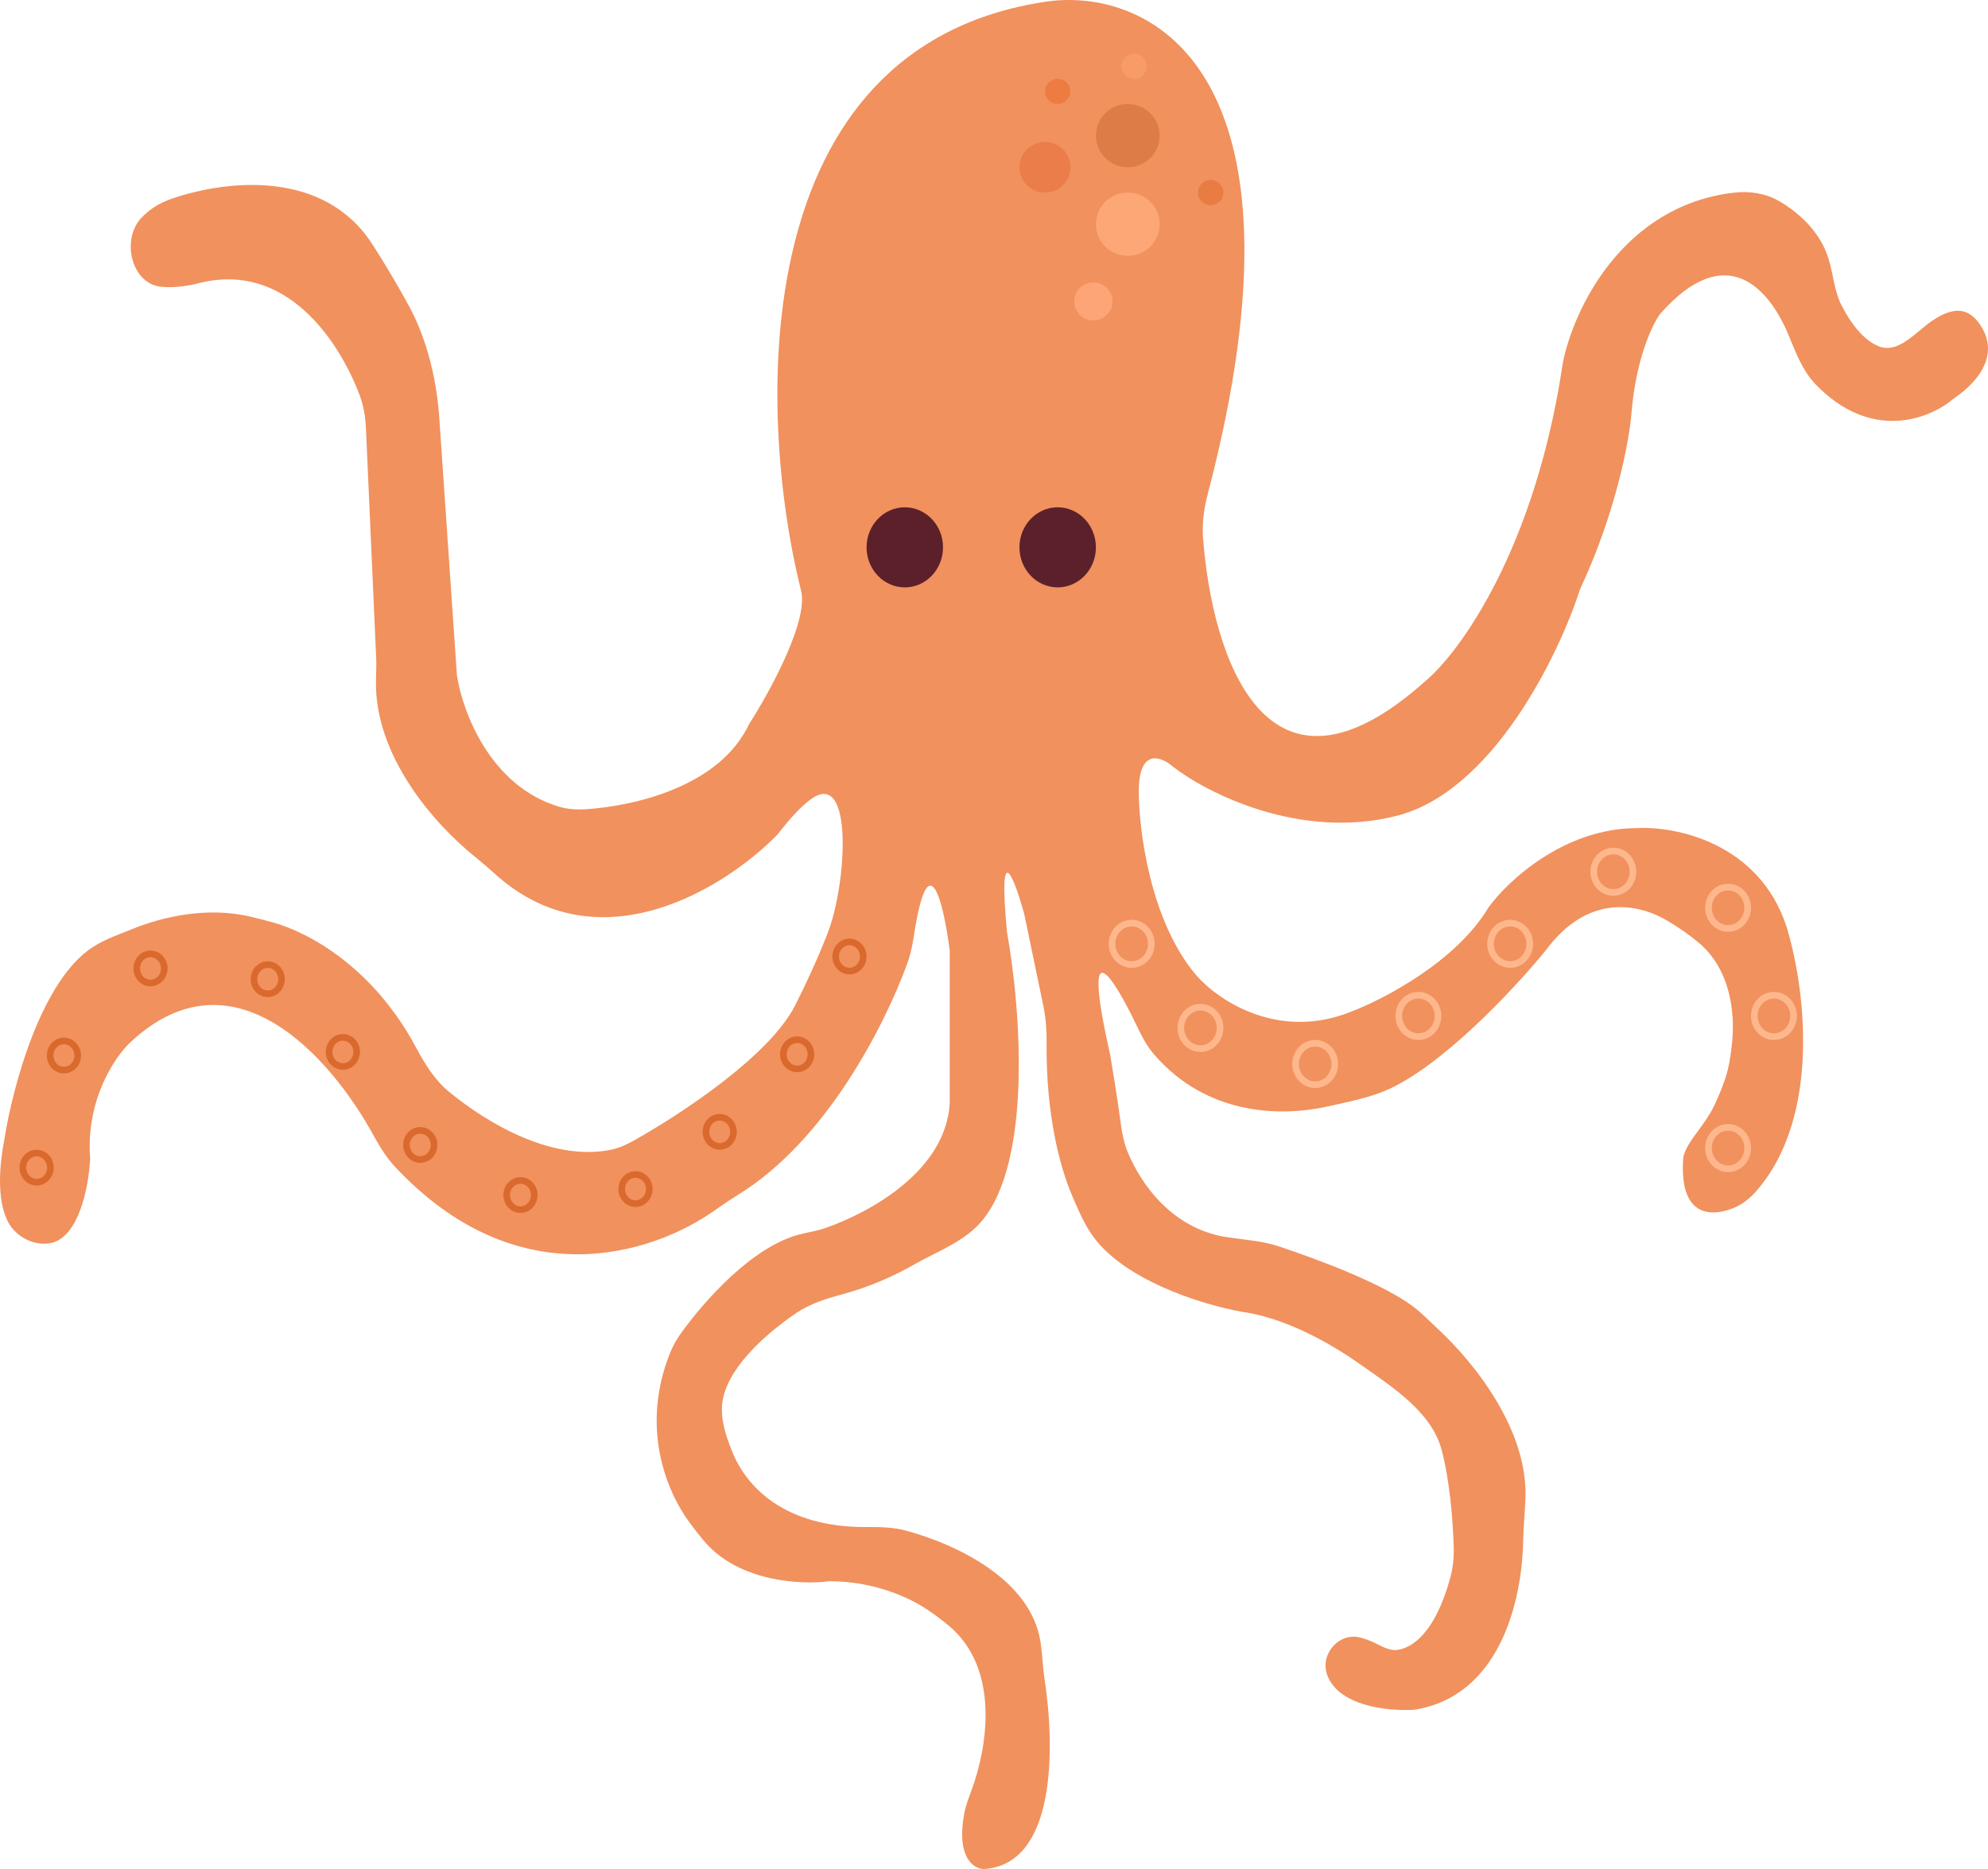 <svg width="100" height="94" viewBox="0 0 100 94" fill="none" xmlns="http://www.w3.org/2000/svg">
<path d="M52.672 0.075C37.452 2.292 38.067 20.707 40.277 29.638C40.738 31.116 38.74 34.77 37.683 36.413C36.216 39.547 31.94 40.545 29.441 40.702C28.98 40.73 28.515 40.694 28.073 40.558C24.646 39.507 23.254 35.784 22.983 33.949L22.118 21.323C21.971 18.655 21.27 16.679 20.582 15.41C20.011 14.356 19.381 13.298 18.732 12.289C16.332 8.552 11.509 9.022 8.679 9.98C8.217 10.137 7.778 10.361 7.408 10.678C7.314 10.758 7.228 10.838 7.15 10.916C6.069 11.997 6.588 14.272 8.109 14.423C8.77 14.488 9.503 14.376 10.011 14.24C14.385 13.128 17.049 17.122 18.091 19.873C18.299 20.42 18.384 21.003 18.41 21.587L18.922 33.09C18.939 33.457 18.921 33.825 18.912 34.193C18.817 38.047 21.894 41.486 23.899 43.097C24.242 43.373 24.574 43.66 24.901 43.955C30.123 48.668 36.514 44.645 39.124 41.956C39.816 41.059 40.37 40.494 40.811 40.181C42.95 38.662 42.588 44.475 41.637 46.92C41.118 48.255 40.472 49.632 39.989 50.579C38.707 53.09 34.356 55.971 31.89 57.36C31.526 57.565 31.145 57.74 30.735 57.824C27.803 58.425 24.56 56.529 22.598 54.92C21.869 54.323 21.37 53.51 20.926 52.68C18.779 48.664 15.565 46.904 13.728 46.392C13.368 46.291 13.006 46.202 12.643 46.114C10.423 45.573 8.141 46.123 6.69 46.712C6.006 46.989 5.292 47.23 4.672 47.629C2.085 49.291 0.639 54.614 0.211 57.354C-0.189 59.49 0.034 60.769 0.424 61.488C0.825 62.228 1.768 62.7 2.589 62.511C3.955 62.196 4.458 59.749 4.535 58.278C4.304 55.321 5.784 53.145 6.553 52.426C11.71 47.605 16.601 53.108 18.798 57.12C19.104 57.677 19.438 58.221 19.872 58.684C25.989 65.228 32.738 63.138 35.936 60.886C36.342 60.6 36.755 60.322 37.177 60.06C41.563 57.337 44.493 51.6 45.642 48.448C45.796 48.024 45.891 47.576 45.959 47.129C46.708 42.174 47.473 45.444 47.772 47.807V55.506C47.562 58.867 43.838 60.955 41.504 61.768C41.075 61.917 40.622 61.977 40.183 62.094C37.838 62.719 35.448 65.389 34.244 67.069C34.033 67.364 33.854 67.68 33.718 68.016C32.194 71.777 33.523 75.004 34.681 76.569C34.935 76.912 35.196 77.252 35.477 77.574C37.208 79.554 40.295 79.716 41.718 79.526C43.977 79.526 45.75 80.347 46.69 80.984C47.042 81.222 47.385 81.48 47.712 81.751C50.295 83.899 49.69 87.812 48.873 90.029C48.727 90.423 48.575 90.817 48.5 91.23C48.1 93.428 48.971 94 49.501 94C53.091 93.774 53.087 88.021 52.544 84.452C52.451 83.836 52.433 83.209 52.341 82.593C51.869 79.459 48.16 77.688 45.584 76.984C44.937 76.808 44.26 76.796 43.589 76.801C39.447 76.828 37.539 74.759 36.843 73.037C36.532 72.267 36.242 71.431 36.327 70.606C36.504 68.895 38.415 67.157 40.036 66.049C40.748 65.563 41.583 65.308 42.416 65.083C43.808 64.707 45.035 64.139 45.965 63.607C47.01 63.011 48.206 62.566 49.078 61.738C51.934 59.027 51.402 51.057 50.654 46.883C50.193 41.956 51.038 44.214 51.519 45.959L52.482 50.589C52.608 51.196 52.652 51.816 52.646 52.435C52.608 56.063 53.315 58.692 53.927 60.128L53.937 60.149C54.204 60.776 54.475 61.412 54.846 61.984C56.369 64.338 60.422 65.611 62.472 65.976C64.618 66.282 66.8 67.472 68.469 68.651C70.072 69.782 72.014 71.026 72.517 72.922C72.91 74.405 73.079 76.318 73.124 77.793C73.141 78.331 73.086 78.871 72.942 79.389C72.203 82.053 71.09 82.875 70.29 82.98C69.879 83.034 69.505 82.793 69.13 82.618C68.869 82.496 68.629 82.412 68.409 82.357C67.322 82.088 66.368 83.232 66.773 84.276C67.355 85.773 69.711 86.072 71.119 85.993C75.424 85.336 76.555 80.574 76.618 77.506C76.633 76.802 76.702 76.099 76.732 75.395C76.877 71.96 74.216 68.588 72.328 66.837C71.919 66.457 71.53 66.048 71.084 65.712C69.609 64.6 66.515 63.411 64.301 62.677C63.475 62.404 62.596 62.355 61.736 62.226C59.002 61.817 57.419 59.614 56.725 57.944C56.483 57.361 56.405 56.727 56.32 56.101C56.193 55.162 55.973 53.812 55.842 53.042C54.361 46.485 56.003 49.111 57.249 51.73C57.468 52.191 57.716 52.643 58.05 53.03C60.694 56.094 64.397 56.188 66.816 55.642C67.776 55.425 68.771 55.239 69.679 54.857C72.432 53.7 76.05 49.881 77.749 47.807C79.88 44.91 82.431 45.432 83.933 46.342C84.452 46.656 84.958 47.004 85.425 47.391C87.05 48.74 87.283 50.937 87.126 52.451C87.064 53.054 86.974 53.665 86.785 54.241C86.646 54.664 86.448 55.135 86.253 55.555C85.981 56.143 85.575 56.654 85.196 57.18C84.786 57.749 84.667 58.13 84.667 58.278C84.475 61.144 85.996 61.231 87.177 60.766C87.635 60.586 88.027 60.27 88.351 59.899C91.67 56.091 90.772 49.512 89.855 46.575C88.472 42.387 84.282 41.545 82.361 41.648C78.671 41.648 75.827 44.317 74.866 45.651C73.252 48.361 69.582 50.271 67.948 50.887C64.259 52.365 61.223 50.271 60.166 49.039C57.86 46.329 57.283 41.751 57.283 39.8C57.283 37.583 58.436 38.055 59.013 38.569C60.742 39.903 65.412 42.264 70.254 41.032C75.097 39.8 78.421 32.923 79.478 29.638C81.323 25.696 81.976 22.042 82.073 20.707C82.303 17.997 83.129 16.293 83.514 15.78C86.817 12.044 88.987 14.458 89.991 16.907C90.344 17.768 90.683 18.66 91.328 19.33C94.087 22.194 97.002 21.109 98.214 20.091C100.189 18.749 100.195 17.444 99.784 16.641C99.573 16.229 99.259 15.819 98.818 15.679C98.249 15.498 97.554 15.841 96.95 16.309C96.192 16.898 95.398 17.773 94.506 17.418C93.719 17.105 93.072 16.218 92.631 15.354C92.267 14.64 92.218 13.815 91.989 13.047C91.573 11.652 90.473 10.684 89.494 10.116C88.812 9.721 88.009 9.598 87.225 9.689C81.614 10.341 79.153 15.553 78.614 18.244C77.23 27.605 73.425 32.82 71.696 34.257C63.686 41.427 60.977 33.054 60.516 27.076C60.459 26.326 60.563 25.559 60.755 24.831C66.386 3.385 57.773 -0.632 52.672 0.075Z" fill="#F1915D"/>
<ellipse cx="45.513" cy="27.528" rx="1.923" ry="2.014" fill="#5C202B"/>
<ellipse cx="53.203" cy="27.528" rx="1.923" ry="2.014" fill="#5C202B"/>
<ellipse cx="56.73" cy="11.277" rx="1.603" ry="1.591" fill="#FDA777"/>
<ellipse cx="56.73" cy="6.822" rx="1.603" ry="1.591" fill="#DE7C47"/>
<ellipse cx="55" cy="15.16" rx="0.962" ry="0.955" fill="#FEA577"/>
<ellipse cx="52.564" cy="8.413" rx="1.282" ry="1.273" fill="#EB7D4A"/>
<ellipse cx="57.051" cy="3.322" rx="0.641" ry="0.636" fill="#F79B68"/>
<ellipse cx="53.203" cy="4.595" rx="0.641" ry="0.636" fill="#EE7C42"/>
<ellipse cx="60.897" cy="9.686" rx="0.641" ry="0.636" fill="#E97C43"/>
<path d="M43.423 48.107C43.423 48.519 43.106 48.84 42.73 48.84C42.355 48.84 42.037 48.519 42.037 48.107C42.037 47.694 42.355 47.373 42.73 47.373C43.106 47.373 43.423 47.694 43.423 48.107Z" stroke="#DA692E" stroke-width="0.332"/>
<path d="M40.791 53.025C40.791 53.438 40.473 53.759 40.098 53.759C39.722 53.759 39.405 53.438 39.405 53.025C39.405 52.613 39.722 52.292 40.098 52.292C40.473 52.292 40.791 52.613 40.791 53.025Z" stroke="#DA692E" stroke-width="0.332"/>
<path d="M36.895 56.925C36.895 57.338 36.578 57.659 36.203 57.659C35.827 57.659 35.51 57.338 35.51 56.925C35.51 56.513 35.827 56.191 36.203 56.191C36.578 56.191 36.895 56.513 36.895 56.925Z" stroke="#DA692E" stroke-width="0.332"/>
<path d="M32.659 59.804C32.659 60.216 32.342 60.537 31.966 60.537C31.591 60.537 31.273 60.216 31.273 59.804C31.273 59.391 31.591 59.07 31.966 59.07C32.342 59.07 32.659 59.391 32.659 59.804Z" stroke="#DA692E" stroke-width="0.332"/>
<path d="M17.939 52.906C17.939 53.318 17.622 53.639 17.246 53.639C16.871 53.639 16.553 53.318 16.553 52.906C16.553 52.493 16.871 52.172 17.246 52.172C17.622 52.172 17.939 52.493 17.939 52.906Z" stroke="#DA692E" stroke-width="0.332"/>
<path d="M14.161 49.247C14.161 49.66 13.844 49.981 13.468 49.981C13.093 49.981 12.775 49.66 12.775 49.247C12.775 48.835 13.093 48.514 13.468 48.514C13.844 48.514 14.161 48.835 14.161 49.247Z" stroke="#DA692E" stroke-width="0.332"/>
<path d="M8.263 48.707C8.263 49.12 7.945 49.441 7.57 49.441C7.194 49.441 6.877 49.12 6.877 48.707C6.877 48.295 7.194 47.974 7.57 47.974C7.945 47.974 8.263 48.295 8.263 48.707Z" stroke="#DA692E" stroke-width="0.332"/>
<path d="M3.909 53.086C3.909 53.499 3.592 53.82 3.216 53.82C2.841 53.82 2.523 53.499 2.523 53.086C2.523 52.674 2.841 52.353 3.216 52.353C3.592 52.353 3.909 52.674 3.909 53.086Z" stroke="#DA692E" stroke-width="0.332"/>
<path d="M2.536 58.724C2.536 59.137 2.218 59.458 1.843 59.458C1.467 59.458 1.15 59.137 1.15 58.724C1.15 58.312 1.467 57.991 1.843 57.991C2.218 57.991 2.536 58.312 2.536 58.724Z" stroke="#DA692E" stroke-width="0.332"/>
<path d="M21.835 57.584C21.835 57.997 21.517 58.318 21.142 58.318C20.766 58.318 20.449 57.997 20.449 57.584C20.449 57.172 20.766 56.851 21.142 56.851C21.517 56.851 21.835 57.172 21.835 57.584Z" stroke="#DA692E" stroke-width="0.332"/>
<path d="M26.874 60.103C26.874 60.516 26.556 60.837 26.181 60.837C25.805 60.837 25.488 60.516 25.488 60.103C25.488 59.691 25.805 59.37 26.181 59.37C26.556 59.37 26.874 59.691 26.874 60.103Z" stroke="#DA692E" stroke-width="0.332"/>
<path d="M57.912 47.469C57.912 48.052 57.463 48.511 56.925 48.511C56.388 48.511 55.938 48.052 55.938 47.469C55.938 46.887 56.388 46.428 56.925 46.428C57.463 46.428 57.912 46.887 57.912 47.469Z" stroke="#FEB78C" stroke-width="0.335"/>
<path d="M61.371 51.699C61.371 52.281 60.922 52.74 60.384 52.74C59.847 52.74 59.398 52.281 59.398 51.699C59.398 51.116 59.847 50.657 60.384 50.657C60.922 50.657 61.371 51.116 61.371 51.699Z" stroke="#FEB78C" stroke-width="0.335"/>
<path d="M67.143 53.512C67.143 54.095 66.695 54.554 66.157 54.554C65.619 54.554 65.17 54.095 65.17 53.512C65.17 52.93 65.619 52.471 66.157 52.471C66.695 52.471 67.143 52.93 67.143 53.512Z" stroke="#FEB78C" stroke-width="0.335"/>
<path d="M72.334 51.096C72.334 51.678 71.885 52.137 71.348 52.137C70.81 52.137 70.361 51.678 70.361 51.096C70.361 50.513 70.81 50.054 71.348 50.054C71.885 50.054 72.334 50.513 72.334 51.096Z" stroke="#FEB78C" stroke-width="0.335"/>
<path d="M76.95 47.469C76.95 48.052 76.501 48.511 75.964 48.511C75.426 48.511 74.977 48.052 74.977 47.469C74.977 46.887 75.426 46.428 75.964 46.428C76.501 46.428 76.95 46.887 76.95 47.469Z" stroke="#FEB78C" stroke-width="0.335"/>
<path d="M82.141 43.843C82.141 44.426 81.692 44.885 81.155 44.885C80.617 44.885 80.168 44.426 80.168 43.843C80.168 43.261 80.617 42.802 81.155 42.802C81.692 42.802 82.141 43.261 82.141 43.843Z" stroke="#FEB78C" stroke-width="0.335"/>
<path d="M87.912 45.656C87.912 46.238 87.463 46.697 86.925 46.697C86.388 46.697 85.939 46.238 85.939 45.656C85.939 45.073 86.388 44.615 86.925 44.615C87.463 44.615 87.912 45.073 87.912 45.656Z" stroke="#FEB78C" stroke-width="0.335"/>
<path d="M90.219 51.096C90.219 51.678 89.77 52.137 89.232 52.137C88.694 52.137 88.245 51.678 88.245 51.096C88.245 50.513 88.694 50.054 89.232 50.054C89.77 50.054 90.219 50.513 90.219 51.096Z" stroke="#FEB78C" stroke-width="0.335"/>
<path d="M87.912 57.741C87.912 58.324 87.463 58.783 86.925 58.783C86.388 58.783 85.939 58.324 85.939 57.741C85.939 57.159 86.388 56.7 86.925 56.7C87.463 56.7 87.912 57.159 87.912 57.741Z" stroke="#FEB78C" stroke-width="0.335"/>
</svg>
